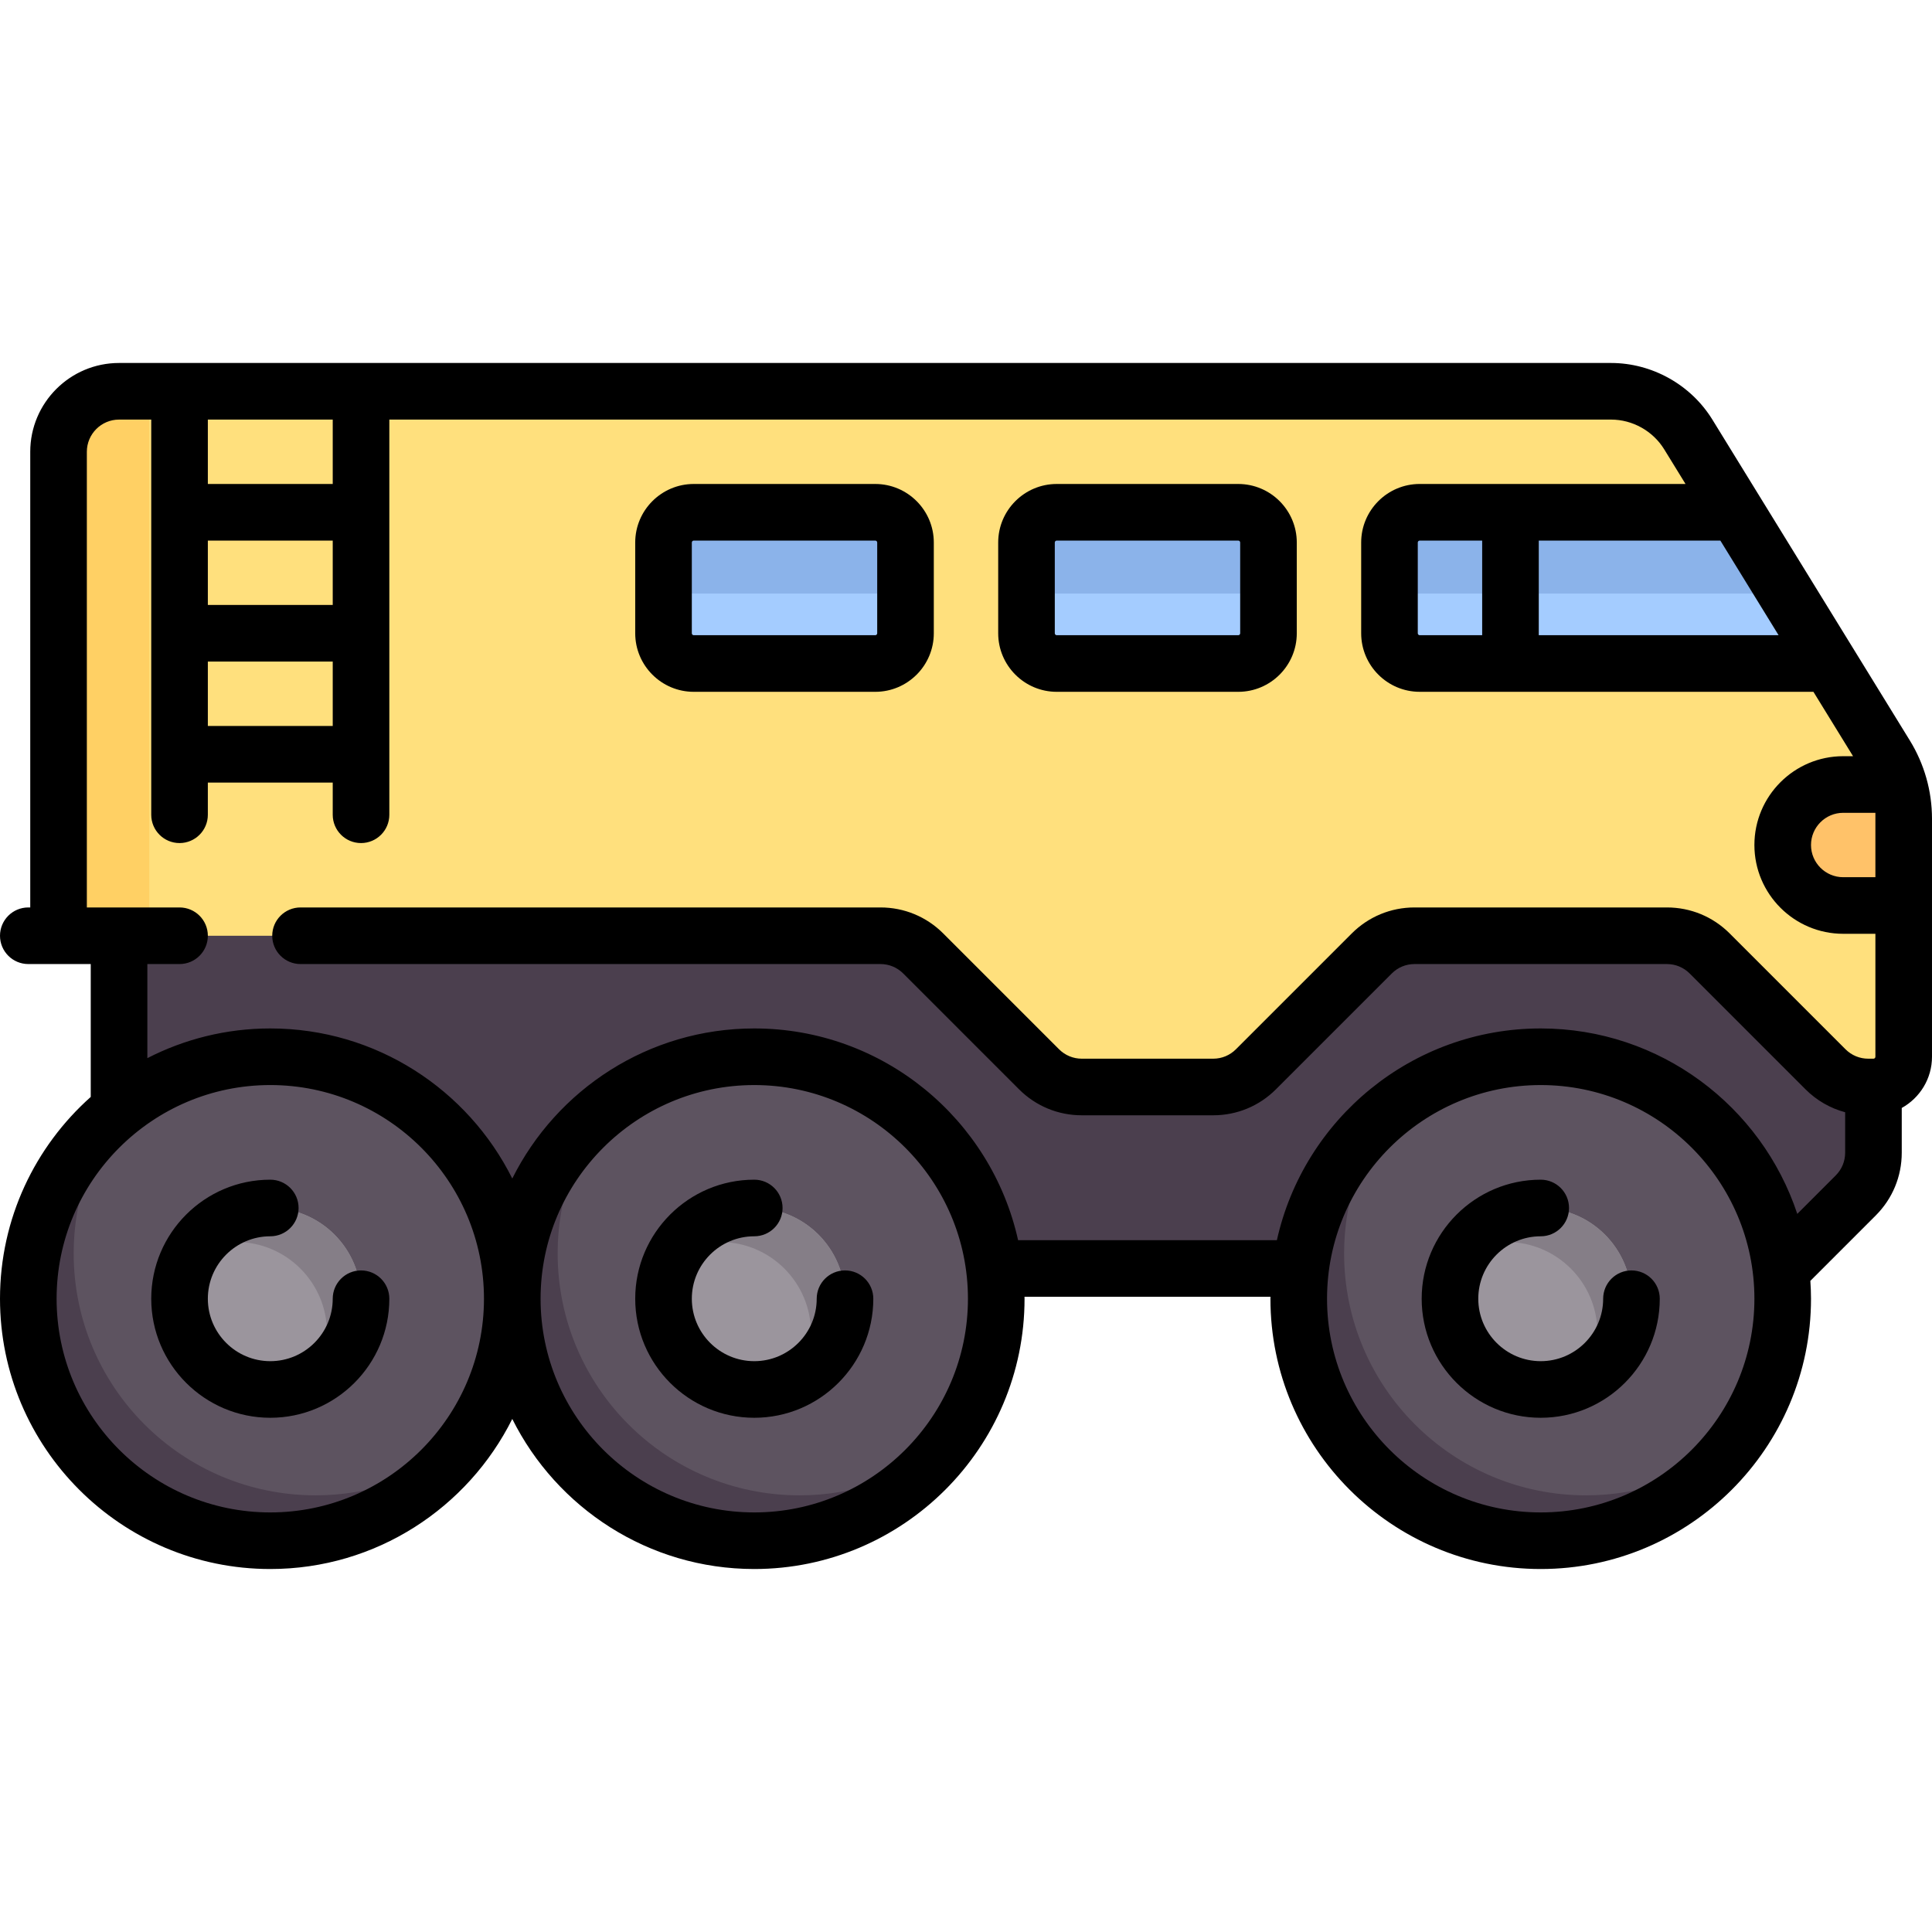 <?xml version="1.0" encoding="iso-8859-1"?>
<!-- Generator: Adobe Illustrator 19.0.0, SVG Export Plug-In . SVG Version: 6.00 Build 0)  -->
<svg xmlns="http://www.w3.org/2000/svg" xmlns:xlink="http://www.w3.org/1999/xlink" version="1.1" id="Capa_1" x="0px" y="0px" viewBox="0 0 512 512" style="enable-background:new 0 0 512 512;" xml:space="preserve" width="512" height="512">
<g>
	<g>
		<path style="fill:#4B3F4E;" d="M491.788,316.809l-14.657,14.657c-3.007,3.007-7.085,4.696-11.337,4.696H151.79v8.016H31.548    V231.952h464.935v73.521C496.484,309.724,494.795,313.802,491.788,316.809z"/>
		<path style="fill:#FFE07D;" d="M499.743,200.174l-52.329-85.036c-4.377-7.112-12.13-11.444-20.481-11.444H31.548    c-8.854,0-16.032,7.178-16.032,16.032v128.258h217.811c4.252,0,8.33,1.689,11.337,4.695l30.689,30.689    c3.007,3.007,7.085,4.696,11.337,4.696h34.815c4.252,0,8.33-1.689,11.337-4.696l30.689-30.689    c3.007-3.007,7.085-4.695,11.337-4.695h66.88c4.252,0,8.33,1.689,11.337,4.695l30.689,30.689    c3.007,3.007,7.085,4.696,11.337,4.696h1.375c4.427,0,8.016-3.589,8.016-8.016v-63.07    C504.5,211.045,502.854,205.227,499.743,200.174z"/>
		<circle style="fill:#5D5360;" cx="199.887" cy="344.177" r="64.129"/>
		<path style="fill:#A4CCFF;" d="M183.855,175.839h48.097c4.427,0,8.016-3.589,8.016-8.016v-24.048c0-4.427-3.589-8.016-8.016-8.016    h-48.097c-4.427,0-8.016,3.589-8.016,8.016v24.048C175.839,172.25,179.428,175.839,183.855,175.839z"/>
		<path style="fill:#4B3F4E;" d="M211.911,396.282c-35.417,0-64.129-28.712-64.129-64.129c0-14.641,4.961-28.092,13.218-38.886    c-15.319,11.719-25.243,30.134-25.243,50.911c0,35.417,28.712,64.129,64.129,64.129c20.777,0,39.192-9.924,50.911-25.243    C240.003,391.322,226.552,396.282,211.911,396.282z"/>
		<circle style="fill:#9B959D;" cx="199.887" cy="344.177" r="24.048"/>
		<path style="fill:#857E87;" d="M199.887,320.129c-8.966,0-16.693,4.964-20.829,12.238c3.502-1.991,7.495-3.22,11.811-3.22    c13.282,0,24.048,10.767,24.048,24.048c0,4.316-1.229,8.309-3.219,11.811c7.274-4.136,12.237-11.863,12.237-20.829    C223.935,330.896,213.169,320.129,199.887,320.129z"/>
		<circle style="fill:#5D5360;" cx="71.629" cy="344.177" r="64.129"/>
		<path style="fill:#4B3F4E;" d="M83.653,396.282c-35.417,0-64.129-28.712-64.129-64.129c0-14.641,4.961-28.092,13.218-38.886    C17.424,304.986,7.5,323.401,7.5,344.177c0,35.417,28.712,64.129,64.129,64.129c20.777,0,39.192-9.924,50.911-25.243    C111.745,391.322,98.294,396.282,83.653,396.282z"/>
		<circle style="fill:#9B959D;" cx="71.629" cy="344.177" r="24.048"/>
		<path style="fill:#857E87;" d="M71.629,320.129c-8.966,0-16.693,4.964-20.829,12.238c3.502-1.991,7.495-3.22,11.811-3.22    c13.282,0,24.048,10.767,24.048,24.048c0,4.316-1.229,8.309-3.219,11.811c7.274-4.136,12.237-11.863,12.237-20.829    C95.677,330.896,84.911,320.129,71.629,320.129z"/>
		<circle style="fill:#5D5360;" cx="408.306" cy="344.177" r="64.129"/>
		<path style="fill:#4B3F4E;" d="M420.331,396.282c-35.417,0-64.129-28.712-64.129-64.129c0-14.641,4.961-28.092,13.219-38.886    c-15.319,11.719-25.243,30.134-25.243,50.911c0,35.417,28.712,64.129,64.129,64.129c20.777,0,39.192-9.924,50.911-25.243    C448.423,391.322,434.971,396.282,420.331,396.282z"/>
		<circle style="fill:#9B959D;" cx="408.306" cy="344.177" r="24.048"/>
		<path style="fill:#857E87;" d="M408.306,320.129c-8.966,0-16.693,4.964-20.829,12.238c3.502-1.991,7.495-3.22,11.811-3.22    c13.282,0,24.048,10.767,24.048,24.048c0,4.316-1.229,8.309-3.219,11.811c7.274-4.136,12.237-11.863,12.237-20.829    C432.355,330.896,421.588,320.129,408.306,320.129z"/>
		<path style="fill:#8BB3EA;" d="M231.952,135.758h-48.097c-4.427,0-8.016,3.589-8.016,8.016v13.527h64.129v-13.527    C239.968,139.347,236.379,135.758,231.952,135.758z"/>
		<path style="fill:#A4CCFF;" d="M280.048,175.839h48.097c4.427,0,8.016-3.589,8.016-8.016v-24.048c0-4.427-3.589-8.016-8.016-8.016    h-48.097c-4.427,0-8.016,3.589-8.016,8.016v24.048C272.032,172.25,275.621,175.839,280.048,175.839z"/>
		<path style="fill:#8BB3EA;" d="M328.145,135.758h-48.097c-4.427,0-8.016,3.589-8.016,8.016v13.527h64.129v-13.527    C336.161,139.347,332.572,135.758,328.145,135.758z"/>
		<path style="fill:#A4CCFF;" d="M484.768,175.839l-24.665-40.081h-83.861c-4.427,0-8.016,3.589-8.016,8.016v24.048    c0,4.427,3.589,8.016,8.016,8.016H484.768z"/>
		<path style="fill:#8BB3EA;" d="M460.103,135.758h-83.861c-4.427,0-8.016,3.589-8.016,8.016v13.527h105.086L460.103,135.758z"/>
		<path style="fill:#FFC269;" d="M504.5,239.968v-22.989c0-3.09-0.468-6.14-1.335-9.075h-14.697    c-8.854,0-16.032,7.178-16.032,16.032c0,8.854,7.178,16.032,16.032,16.032H504.5z"/>
		<path style="fill:#FFD064;" d="M31.548,103.694h8.016v144.29H15.516V119.726C15.516,110.871,22.694,103.694,31.548,103.694z"/>
	</g>
	<g>
		<path d="M95.677,336.677c-4.142,0-7.5,3.358-7.5,7.5c0,9.125-7.423,16.548-16.548,16.548s-16.548-7.423-16.548-16.548    s7.423-16.548,16.548-16.548c4.142,0,7.5-3.358,7.5-7.5s-3.358-7.5-7.5-7.5c-17.396,0-31.548,14.152-31.548,31.548    s14.152,31.548,31.548,31.548s31.548-14.152,31.548-31.548C103.177,340.035,99.819,336.677,95.677,336.677z"/>
		<path d="M223.936,336.677c-4.142,0-7.5,3.358-7.5,7.5c0,9.125-7.423,16.548-16.548,16.548s-16.548-7.423-16.548-16.548    s7.423-16.548,16.548-16.548c4.142,0,7.5-3.358,7.5-7.5s-3.358-7.5-7.5-7.5c-17.396,0-31.548,14.152-31.548,31.548    s14.152,31.548,31.548,31.548s31.548-14.152,31.548-31.548C231.436,340.035,228.078,336.677,223.936,336.677z"/>
		<path d="M432.355,336.677c-4.142,0-7.5,3.358-7.5,7.5c0,9.125-7.423,16.548-16.548,16.548s-16.548-7.423-16.548-16.548    s7.423-16.548,16.548-16.548c4.142,0,7.5-3.358,7.5-7.5s-3.358-7.5-7.5-7.5c-17.396,0-31.548,14.152-31.548,31.548    s14.152,31.548,31.548,31.548s31.548-14.152,31.548-31.548C439.855,340.035,436.497,336.677,432.355,336.677z"/>
		<path d="M506.131,196.243l-52.33-85.036c-5.699-9.261-15.995-15.014-26.869-15.014H31.548c-12.976,0-23.532,10.557-23.532,23.532    v120.758H7.5c-4.142,0-7.5,3.358-7.5,7.5s3.358,7.5,7.5,7.5h16.548v35.213C9.308,303.826,0,322.931,0,344.177    c0,39.497,32.133,71.629,71.629,71.629c28.056,0,52.383-16.223,64.129-39.772c11.747,23.55,36.073,39.772,64.129,39.772    c39.496,0,71.629-32.133,71.629-71.629c0-0.173-0.012-0.343-0.013-0.516h65.188c-0.001,0.173-0.013,0.343-0.013,0.516    c0,39.497,32.133,71.629,71.629,71.629c39.496,0,71.629-32.133,71.629-71.629c0-1.593-0.071-3.169-0.174-4.736l17.329-17.329    c4.445-4.444,6.893-10.354,6.893-16.64v-11.85c4.774-2.649,8.016-7.738,8.016-13.574v-63.069    C512,209.653,509.971,202.482,506.131,196.243z M455.913,143.258l15.434,25.081h-63.556v-25.081H455.913z M55.081,111.193h33.097    v17.065H55.081V111.193z M55.081,143.258h33.097v17.064H55.081V143.258z M55.081,175.323h33.097v17.064H55.081V175.323z     M71.629,400.807C40.404,400.807,15,375.403,15,344.177c0-31.225,25.404-56.629,56.629-56.629    c31.226,0,56.629,25.404,56.629,56.629C128.258,375.403,102.854,400.807,71.629,400.807z M199.887,400.807    c-31.225,0-56.629-25.404-56.629-56.629c0-31.225,25.404-56.629,56.629-56.629s56.629,25.404,56.629,56.629    C256.516,375.403,231.112,400.807,199.887,400.807z M408.307,400.807c-31.226,0-56.629-25.404-56.629-56.629    c0-31.225,25.404-56.629,56.629-56.629c31.225,0,56.629,25.404,56.629,56.629C464.936,375.403,439.532,400.807,408.307,400.807z     M497,280.048c0,0.285-0.231,0.516-0.516,0.516h-1.375c-2.279,0-4.421-0.888-6.033-2.499l-30.689-30.689    c-4.445-4.445-10.354-6.893-16.64-6.893h-66.879c-6.286,0-12.196,2.448-16.64,6.893l-30.69,30.689    c-1.611,1.611-3.753,2.499-6.033,2.499h-34.815c-2.279,0-4.421-0.888-6.033-2.499l-30.689-30.689    c-4.445-4.445-10.354-6.893-16.64-6.893H79.644c-4.142,0-7.5,3.358-7.5,7.5s3.358,7.5,7.5,7.5h153.684    c2.279,0,4.421,0.888,6.033,2.499l30.689,30.689c4.444,4.445,10.354,6.893,16.64,6.893h34.815c6.286,0,12.196-2.448,16.64-6.893    l30.69-30.689c1.611-1.611,3.753-2.499,6.033-2.499h66.879c2.279,0,4.422,0.888,6.034,2.499l30.689,30.689    c2.962,2.962,6.575,5.031,10.515,6.086v10.715c0,2.279-0.887,4.422-2.499,6.033L476.3,321.691    c-9.454-28.511-36.351-49.142-67.993-49.142c-34.168,0-62.807,24.054-69.917,56.113h-68.585    c-7.111-32.059-35.75-56.113-69.917-56.113c-28.056,0-52.382,16.223-64.129,39.772c-11.747-23.55-36.073-39.772-64.129-39.772    c-11.729,0-22.799,2.852-32.581,7.871v-24.936h8.532c4.142,0,7.5-3.358,7.5-7.5s-3.358-7.5-7.5-7.5H23.016V119.726    c0-4.705,3.828-8.532,8.532-8.532h8.532v104.726c0,4.142,3.358,7.5,7.5,7.5s7.5-3.358,7.5-7.5v-8.532h33.097v8.532    c0,4.142,3.358,7.5,7.5,7.5s7.5-3.358,7.5-7.5V111.193h323.755c5.704,0,11.104,3.018,14.094,7.875l5.655,9.189h-70.44    c-8.556,0-15.516,6.96-15.516,15.516v24.048c0,8.556,6.96,15.516,15.516,15.516h104.335l10.501,17.064h-2.611    c-12.976,0-23.532,10.557-23.532,23.532s10.557,23.532,23.532,23.532H497V280.048z M392.791,143.258v25.081h-16.549    c-0.285,0-0.516-0.231-0.516-0.516v-24.048c0-0.285,0.231-0.516,0.516-0.516H392.791z M488.468,232.468    c-4.705,0-8.532-3.828-8.532-8.532s3.828-8.532,8.532-8.532H497v17.064H488.468z"/>
		<path d="M280.048,183.339h48.097c8.556,0,15.516-6.96,15.516-15.516v-24.048c0-8.556-6.96-15.516-15.516-15.516h-48.097    c-8.556,0-15.516,6.96-15.516,15.516v24.048C264.532,176.378,271.493,183.339,280.048,183.339z M279.532,143.774    c0-0.285,0.231-0.516,0.516-0.516h48.097c0.285,0,0.516,0.231,0.516,0.516v24.048c0,0.285-0.231,0.516-0.516,0.516h-48.097    c-0.285,0-0.516-0.231-0.516-0.516V143.774z"/>
		<path d="M183.855,183.339h48.097c8.556,0,15.516-6.96,15.516-15.516v-24.048c0-8.556-6.96-15.516-15.516-15.516h-48.097    c-8.556,0-15.516,6.96-15.516,15.516v24.048C168.339,176.378,175.299,183.339,183.855,183.339z M183.339,143.774    c0-0.285,0.231-0.516,0.516-0.516h48.097c0.285,0,0.516,0.231,0.516,0.516v24.048c0,0.285-0.231,0.516-0.516,0.516h-48.097    c-0.285,0-0.516-0.231-0.516-0.516V143.774z"/>
	</g>
</g>















</svg>
